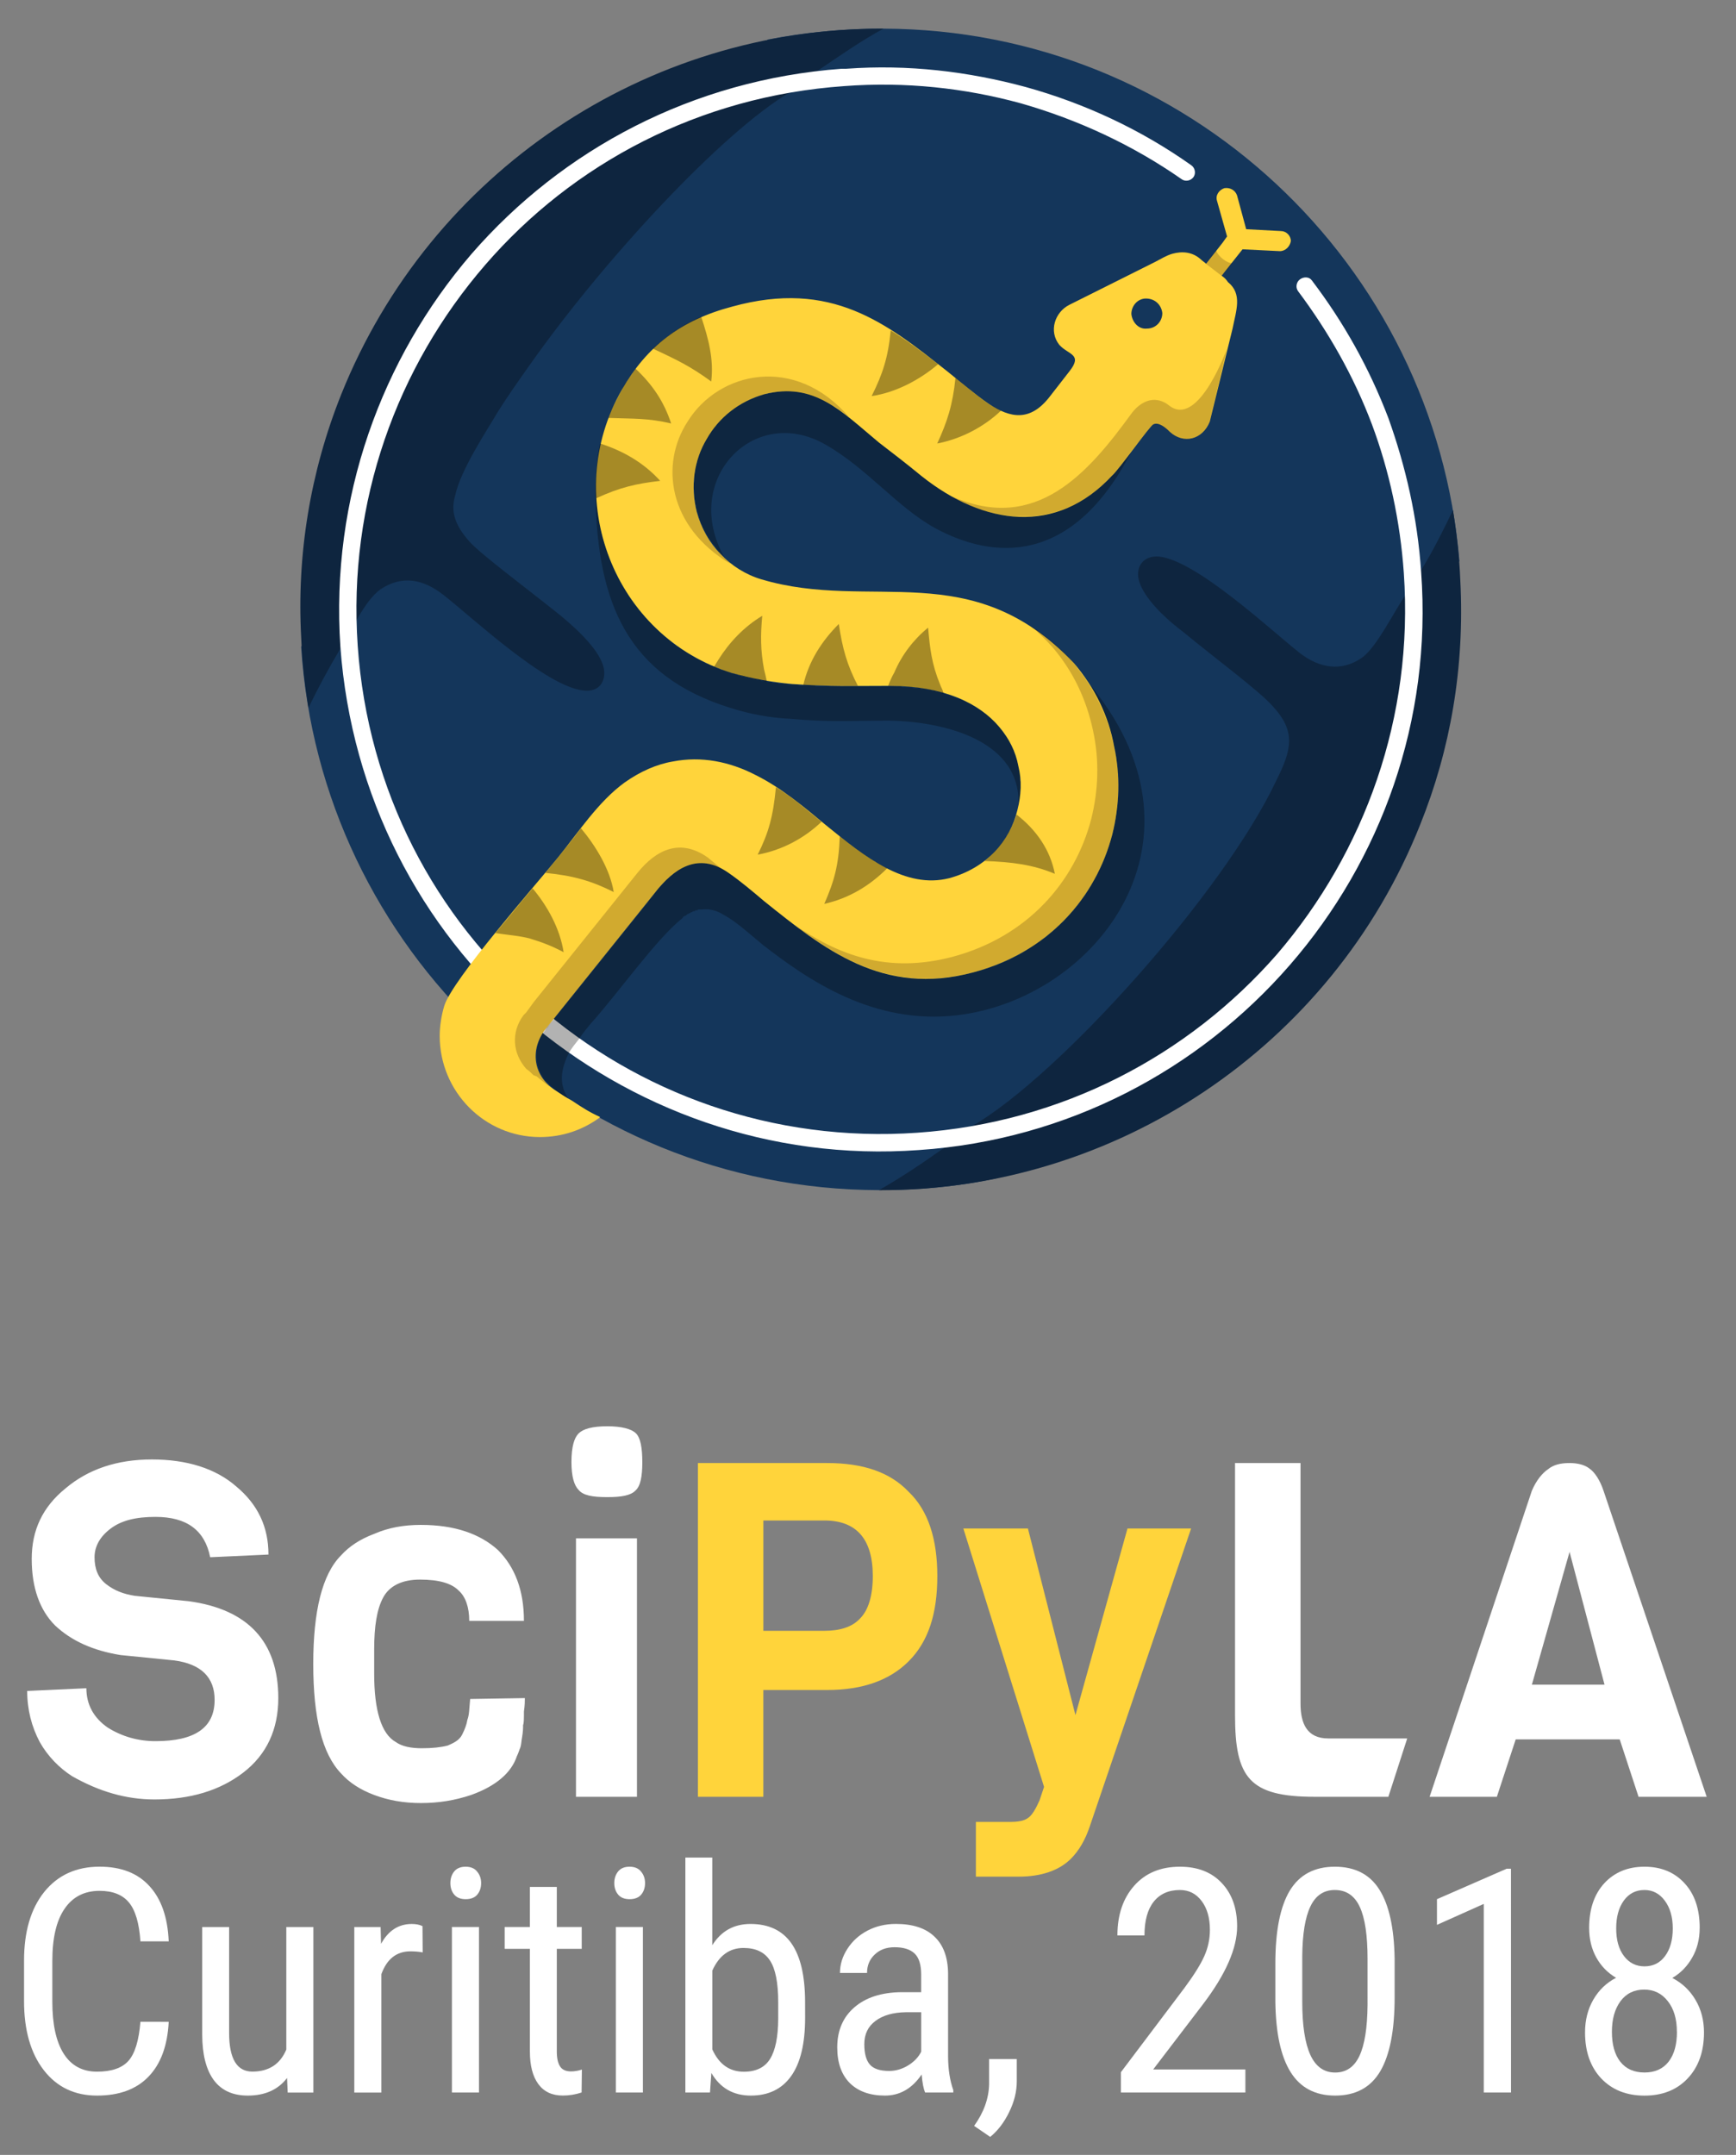 <?xml version="1.0" encoding="UTF-8" standalone="no"?>
<!-- Generator: Adobe Illustrator 16.0.0, SVG Export Plug-In . SVG Version: 6.00 Build 0)  -->

<svg
   xmlns:dc="http://purl.org/dc/elements/1.1/"
   xmlns:cc="http://creativecommons.org/ns#"
   xmlns:rdf="http://www.w3.org/1999/02/22-rdf-syntax-ns#"
   xmlns:svg="http://www.w3.org/2000/svg"
   xmlns="http://www.w3.org/2000/svg"
   xmlns:sodipodi="http://sodipodi.sourceforge.net/DTD/sodipodi-0.dtd"
   xmlns:inkscape="http://www.inkscape.org/namespaces/inkscape"
   version="1.1"
   x="0px"
   y="0px"
   width="54px"
   height="67px"
   viewBox="39.6 -36.804 54 67"
   enable-background="new 39.6 -36.804 54 67"
   xml:space="preserve"
   id="svg29"
   sodipodi:docname="scipyla.v.svg"
   inkscape:version="0.92.2 (5c3e80d, 2017-08-06)"><rect x="39.6" y="-36.804" width="54" height="67" fill="#808080" stroke="none"/><defs
     id="defs33" /><sodipodi:namedview
     pagecolor="#ffffff"
     bordercolor="#666666"
     borderopacity="1"
     objecttolerance="10"
     gridtolerance="10"
     guidetolerance="10"
     inkscape:pageopacity="0"
     inkscape:pageshadow="2"
     inkscape:window-width="1920"
     inkscape:window-height="1053"
     id="namedview31"
     showgrid="false"
     inkscape:pagecheckerboard="true"
     inkscape:zoom="9.9628179"
     inkscape:cx="16.927333"
     inkscape:cy="15.924181"
     inkscape:window-x="0"
     inkscape:window-y="27"
     inkscape:window-maximized="1"
     inkscape:current-layer="g26"
     showguides="true"
     inkscape:guide-bbox="true"><sodipodi:guide
       position="0.85,14.291"
       orientation="1,0"
       id="guide25"
       inkscape:locked="false" /><sodipodi:guide
       position="53.097,-7.428"
       orientation="1,0"
       id="guide27"
       inkscape:locked="false" /></sodipodi:namedview><g
     id="Camada_2"
     display="none"><rect
       x="29.8"
       y="-44"
       display="inline"
       fill="#71BE90"
       width="78.75"
       height="82"
       id="rect2" /></g><g
     id="svg3685"
     sodipodi:docname="scipyla.h.svg"
     inkscape:version="0.91 r13725"><sodipodi:namedview
       borderopacity="1"
       pagecolor="#000000"
       guidetolerance="10"
       inkscape:zoom="6.9018878"
       inkscape:cy="25.708421"
       objecttolerance="10"
       bordercolor="#666666"
       gridtolerance="10"
       id="namedview3716"
       inkscape:cx="51.837084"
       showgrid="false"
       inkscape:pageopacity="0"
       inkscape:pageshadow="2"
       inkscape:window-width="1233"
       inkscape:window-height="670"
       inkscape:window-x="18"
       inkscape:window-y="21"
       inkscape:window-maximized="0"
       inkscape:current-layer="Capa_x0020_1"
       showguides="false" /><g
       id="g26"><g
         id="g14"><path
           id="path3694"
           inkscape:connector-curvature="0"
           fill="#14365B"
           d="M67.081-35.913c9.439,0.028,17.149,7.313,17.915,16.555     L70.597-0.169C69.405,0.087,68.187,0.2,66.939,0.2c-9.581-0.028-17.376-7.512-17.971-16.895l14.513-18.879     C64.644-35.8,65.834-35.913,67.081-35.913z" /><path
           id="path3696"
           inkscape:connector-curvature="0"
           fill="#0E253F"
           d="M65.04-34.609c0.709-0.481,1.361-0.935,2.041-1.304     c-7.369-0.028-14.088,4.45-16.865,11.367c-0.964,2.409-1.389,4.988-1.247,7.568c0.028,0.736,0.113,1.474,0.227,2.183     c0.312-0.652,0.652-1.275,0.992-1.843c0.34-0.538,0.737-1.474,1.247-1.843c0.681-0.453,1.332-0.312,1.955,0.171     c0.936,0.736,3.203,2.862,4.365,2.976c0.482,0.057,0.709-0.283,0.624-0.708c-0.113-0.482-0.651-1.049-1.332-1.616     c-1.134-0.907-2.438-1.871-2.835-2.296c-0.481-0.539-0.595-0.964-0.453-1.445c0.17-0.794,0.964-1.984,1.332-2.608     c0.283-0.453,0.624-0.936,0.964-1.417l0,0c2.353-3.345,6.038-7.285,8.106-8.504l0,0L65.04-34.609z" /><path
           id="path3698"
           inkscape:connector-curvature="0"
           fill="#0E253F"
           d="M68.952-1.104c-0.68,0.482-1.36,0.936-2.013,1.305     c7.342,0.028,14.089-4.45,16.838-11.367c0.935-2.324,1.389-4.875,1.247-7.597c-0.028-0.709-0.113-1.445-0.227-2.183     c-0.313,0.652-0.624,1.275-0.992,1.871l-0.482,0.766c-0.34,0.481-0.906,1.644-1.36,1.955c-0.651,0.454-1.332,0.313-1.927-0.142     c-0.965-0.766-3.232-2.891-4.395-3.005c-0.481-0.028-0.709,0.313-0.623,0.709c0.113,0.482,0.652,1.077,1.36,1.616     c1.105,0.906,2.409,1.87,2.806,2.324c0.737,0.793,0.596,1.36,0.113,2.324c-1.615,3.43-6.717,9.155-9.467,10.743l0,0L68.952-1.104     z" /><path
           id="path3700"
           inkscape:connector-curvature="0"
           fill="#FFFFFF"
           d="M79.979-27.749c-0.086-0.113-0.058-0.284,0.057-0.369     c0.113-0.085,0.283-0.085,0.367,0.028c0.992,1.305,1.787,2.722,2.382,4.28c0.538,1.503,0.907,3.09,1.021,4.791     c0.34,4.62-1.248,8.957-4.082,12.217s-6.916,5.442-11.537,5.755c-4.648,0.34-8.985-1.276-12.245-4.082     c-3.26-2.835-5.414-6.917-5.754-11.565c-0.312-4.62,1.275-8.957,4.081-12.217c2.835-3.26,6.889-5.414,11.509-5.755h0.142     c1.928-0.142,3.799,0.085,5.584,0.567c1.843,0.51,3.6,1.332,5.159,2.438c0.114,0.085,0.142,0.255,0.058,0.368     c-0.086,0.114-0.256,0.143-0.369,0.058c-1.502-1.049-3.203-1.843-4.988-2.354c-1.758-0.481-3.601-0.68-5.5-0.538     c-4.507,0.312-8.447,2.409-11.168,5.556c-2.749,3.175-4.28,7.37-3.969,11.849c0.313,4.507,2.41,8.447,5.584,11.168     c3.146,2.75,7.342,4.28,11.82,3.969c4.508-0.312,8.447-2.409,11.197-5.556c2.721-3.175,4.252-7.37,3.939-11.849     c-0.113-1.616-0.453-3.175-0.992-4.62C81.708-25.113,80.914-26.502,79.979-27.749z" /><path
           id="path3702"
           inkscape:connector-curvature="0"
           fill-opacity="0.302"
           d="M58.124-21.399L58.124-21.399     c0.057,3.345,0.992,5.612,4.195,6.604c0.623,0.198,1.247,0.312,1.871,0.34c1.219,0.113,1.898,0.057,3.061,0.057     c1.786,0.028,4.168,0.652,4.025,2.693c0.028-0.113,0.057-0.228,0.057-0.369l0,0v-0.028c0,0,0-0.028,0-0.057l0,0v-0.028l0,0l0,0     c0.029-0.028,0.029-0.057,0.029-0.085l0,0v-0.028l0,0v-0.028l0,0l0,0v-0.057l0,0l0,0l0,0v-0.028l0,0l0,0v-0.028l0,0v-0.028l0,0     l0,0v-0.028l0,0v-0.028l0,0h-0.029l0,0v-0.028l0,0v-0.028l0,0v-0.028l0,0l0,0l0,0v-0.028l0,0v-0.028l0,0l0,0v-0.028l0,0l0,0     v-0.028l0,0v-0.028l0,0l0,0v-0.028l0,0l-0.028-0.028l0,0v-0.028v-0.028l0,0l0,0v-0.028l0,0l0,0v-0.028l0,0v-0.029l0,0l0,0l0,0     l-0.028-0.028v-0.028v-0.028l0,0l0,0v-0.028v-0.028h-0.028v-0.028l0,0v-0.028v-0.028l0,0l0,0l-0.028-0.028v-0.028l0,0v-0.028     l-0.028-0.028v-0.028l0,0l0,0l0,0v-0.028l0,0l-0.028-0.028l0,0l0,0l0,0v-0.028v-0.028h-0.028l0,0v-0.028v-0.028v-0.028h-0.028     v-0.028v-0.028h-0.028l0,0v-0.028v-0.028l0,0H71.05v-0.028l0,0c0,0,0-0.028-0.028-0.028l0,0v-0.028v-0.028h-0.028v-0.028     l-0.028-0.028l0,0v-0.028l0,0l-0.028-0.028l0,0l0,0v-0.028l-0.028-0.028l0,0l0,0l-0.028-0.028l0,0l0,0l0,0l-0.028-0.028v-0.028     l0,0l0,0l0,0l-0.028-0.029l0,0v-0.028l0,0h-0.028l0,0v-0.028l0,0h-0.028l0,0v-0.028l0,0l-0.029-0.028l0,0l0,0l0,0l-0.027-0.028     l0,0V-14.2l0,0h-0.029l0,0c0-0.028,0-0.028-0.027-0.028l0,0c0-0.028,0-0.028-0.029-0.057l0,0c0,0-0.027,0-0.027-0.028l0,0     l-0.029-0.028l0,0L70.54-14.37l0,0c-0.029-0.028-0.029-0.028-0.029-0.028l0,0c-0.027-0.028-0.027-0.028-0.057-0.028l0,0     c0-0.028,0-0.028-0.027-0.057l0,0c0,0-0.029,0-0.029-0.028l0,0c-0.027,0-0.027,0-0.027-0.028l0,0     c-0.029,0-0.029-0.028-0.057-0.028l0,0l-0.029-0.028l0,0l-0.027-0.028l0,0c-0.029,0-0.029-0.028-0.058-0.028l0,0l-0.028-0.028     l0,0c-0.028,0-0.028-0.028-0.057-0.028l0,0l-0.028-0.028l0,0c-0.028,0-0.028-0.028-0.057-0.028l0,0l-0.028-0.028l0,0     c-0.028,0-0.028-0.028-0.057-0.028l0,0l-0.028-0.028l0,0c-0.028,0-0.028-0.028-0.057-0.028l0,0l-0.028-0.028l0,0     c-0.028,0-0.028,0-0.057-0.028l0,0c-0.028,0-0.028,0-0.057-0.028l0,0h-0.029l0,0c-0.027-0.028-0.027-0.028-0.057-0.028l0,0     c-0.027-0.028-0.027-0.028-0.057-0.028l0,0c0,0-0.027-0.028-0.057-0.028l0,0c0,0-0.027,0-0.027-0.028l0,0     c-0.029,0-0.057,0-0.057,0l0,0c-0.029-0.029-0.029-0.029-0.057-0.029l0,0c-0.029,0-0.029-0.028-0.057-0.028l0,0     c-0.029,0-0.029,0-0.057-0.028l0,0c0,0-0.029,0-0.057,0l0,0c0-0.028-0.029-0.028-0.058-0.028l0,0l-0.057-0.028l0,0     c0,0-0.028,0-0.057,0l0,0c0-0.028-0.028-0.028-0.057-0.028l0,0c0,0-0.028,0-0.057-0.028l0,0c-0.028,0-0.028,0-0.057,0l0,0     c-0.028,0-0.028,0-0.057-0.028l0,0c-0.028,0-0.028,0-0.057,0l0,0c-0.028,0-0.057,0-0.057-0.028l0,0c-0.028,0-0.057,0-0.085,0l0,0     c0,0-0.029,0-0.057-0.028l0,0h-0.057l0,0c-0.029,0-0.057,0-0.057,0l0,0c-0.029-0.028-0.057-0.028-0.086-0.028l0,0     c0,0-0.027,0-0.057,0l0,0c-0.027,0-0.057,0-0.057-0.028l0,0c-0.027,0-0.057,0-0.084,0l0,0c0,0-0.029,0-0.057,0l0,0     c-0.029,0-0.058,0-0.086,0l0,0l-0.057-0.028l0,0c-0.028,0-0.057,0-0.085,0l0,0c0,0-0.028,0-0.057,0l0,0c-0.028,0-0.057,0-0.085,0     l0,0c0,0-0.028,0-0.057,0l0,0c-0.028-0.028-0.057-0.028-0.085-0.028l0,0c-0.028,0-0.058,0-0.058,0l0,0c-0.027,0-0.057,0-0.084,0     l0,0c-0.029,0-0.057,0-0.086,0l0,0c-0.027,0-0.057,0-0.084,0l0,0h-0.029l0,0h-0.057l0,0h-0.057l0,0h-0.057l0,0h-0.057h-0.057l0,0     h-0.028h-0.057l0,0h-0.057H66.77l0,0h-0.028h-0.057h-0.057H66.6h-0.057l0,0h-0.028l0,0h-0.057h-0.057l0,0h-0.029l0,0h-0.057l0,0     h-0.027h-0.057h-0.029l0,0h-0.057l0,0h-0.057l0,0h-0.027l0,0h-0.057h-0.029h-0.057h-0.028l0,0h-0.057l0,0h-0.028h-0.057l0,0     h-0.028l0,0h-0.057l0,0h-0.028h-0.057l0,0h-0.057h-0.028l0,0h-0.057l0,0h-0.028l0,0h-0.057l0,0h-0.057l0,0h-0.029l0,0H65.21l0,0     h-0.027l0,0h-0.057h-0.057l0,0H65.04l0,0h-0.057l0,0l-0.057-0.028l0,0H64.87h-0.028l0,0h-0.057l0,0h-0.057l0,0h-0.057l0,0h-0.057     l0,0h-0.028H64.53l0,0h-0.057l0,0l-0.057-0.028l0,0H64.36l0,0h-0.057l0,0h-0.057l0,0h-0.029l0,0H64.19l0,0h-0.029l0,0h-0.027l0,0     h-0.029l0,0l-0.027-0.028h-0.029l0,0h-0.027l0,0h-0.057l0,0h-0.029h-0.027l0,0h-0.029l0,0h-0.027h-0.029l-0.027-0.028h-0.058l0,0     h-0.028l0,0H63.68h-0.028l0,0h-0.028c-0.028-0.028-0.057-0.028-0.085-0.028H63.51l0,0h-0.028h-0.028l0,0l-0.028-0.028h-0.028     h-0.028l0,0H63.34h-0.057l0,0l-0.028-0.028l0,0h-0.029l0,0h-0.027h-0.029l0,0h-0.027l0,0l-0.029-0.028h-0.027h-0.029l0,0h-0.027     l0,0l-0.057-0.028h-0.029h-0.027l0,0h-0.029l0,0l-0.027-0.028h-0.029h-0.027l0,0h-0.029l0,0l-0.027-0.028h-0.029h-0.028h-0.028     l-0.028-0.028h-0.028l0,0h-0.028h-0.028l-0.028-0.028h-0.028h-0.028l0,0l-0.028-0.028h-0.028h-0.028     c-0.057-0.028-0.085-0.028-0.142-0.057l-0.057-0.028c-0.028,0-0.085-0.028-0.114-0.028h-0.027     c-0.057-0.028-0.113-0.057-0.143-0.057l-0.057-0.028c-0.027-0.028-0.057-0.028-0.113-0.057h-0.027     c-0.029-0.028-0.086-0.058-0.143-0.058l-0.028-0.028c-0.028-0.028-0.085-0.028-0.113-0.057l-0.028-0.028     c-0.057,0-0.085-0.028-0.142-0.057l-0.028-0.028c-0.028,0-0.057-0.028-0.113-0.057l-0.029-0.028     c-0.027,0-0.084-0.028-0.113-0.057l-0.027-0.028c-0.029-0.028-0.086-0.028-0.113-0.057l-0.029-0.028     c-0.057-0.028-0.084-0.057-0.113-0.085h-0.027c-0.029-0.028-0.057-0.057-0.114-0.085l-0.028-0.028     c-0.028-0.028-0.057-0.057-0.085-0.085l-0.028-0.028c-0.057-0.028-0.085-0.057-0.113-0.085l-0.028-0.028     c-0.028-0.028-0.057-0.057-0.085-0.057l-0.028-0.028c-0.057-0.057-0.085-0.085-0.113-0.114l-0.028-0.028     c-0.029-0.028-0.057-0.057-0.086-0.085l-0.027-0.028c-0.029-0.028-0.057-0.057-0.086-0.085l-0.027-0.028     c-0.029-0.028-0.057-0.057-0.086-0.085l-0.027-0.028c-0.029-0.057-0.057-0.085-0.086-0.113l-0.027-0.028     c-0.029-0.028-0.057-0.057-0.086-0.085l-0.028-0.057c-0.028-0.028-0.028-0.057-0.057-0.085c0,0-0.028,0-0.028-0.028     c-0.028-0.028-0.057-0.057-0.085-0.113l-0.028-0.028c-0.028-0.028-0.028-0.057-0.057-0.085l-0.028-0.028     c-0.028-0.058-0.028-0.086-0.057-0.114l-0.028-0.057c-0.028-0.028-0.028-0.057-0.057-0.085l-0.028-0.057     c-0.028-0.028-0.058-0.057-0.058-0.113c-0.027,0-0.027-0.028-0.027-0.028c-0.029-0.028-0.029-0.057-0.057-0.085l-0.029-0.057     c0-0.028-0.027-0.057-0.027-0.085c-0.029-0.028-0.029-0.057-0.057-0.085c0-0.028-0.029-0.057-0.029-0.085l-0.027-0.057     c0-0.028-0.029-0.057-0.029-0.085c-0.027-0.028-0.027-0.028-0.027-0.057c-0.029-0.028-0.029-0.057-0.057-0.114     c0,0,0-0.028,0-0.057c-0.029-0.028-0.029-0.057-0.029-0.057c-0.027-0.028-0.027-0.057-0.027-0.057     c-0.029-0.057-0.029-0.085-0.057-0.142c0,0,0-0.028,0-0.057c-0.029-0.028-0.029-0.057-0.029-0.057     c0-0.028-0.028-0.057-0.028-0.085s-0.028-0.057-0.028-0.113c0-0.028,0-0.028-0.028-0.057c0-0.028,0-0.057,0-0.085     c-0.028-0.028-0.028-0.028-0.028-0.057s-0.028-0.085-0.028-0.113s0-0.057,0-0.085c-0.028-0.029-0.028-0.029-0.028-0.058     s0-0.057,0-0.085c-0.028-0.028-0.028-0.057-0.028-0.085s0-0.057,0-0.085c-0.028-0.028-0.028-0.057-0.028-0.085s0-0.057,0-0.085     c0,0,0-0.028,0-0.057c-0.028-0.028-0.028-0.057-0.028-0.085c0-0.057,0-0.085,0-0.113s0-0.028,0-0.057s0-0.057,0-0.085     C58.124-21.371,58.124-21.399,58.124-21.399L58.124-21.399z M57.302-2.606c-0.34-0.481-0.255-0.964,0-1.474     c0.086-0.142,0.199-0.284,0.313-0.426c0.113-0.17,0.227-0.312,0.368-0.481c0.821-0.907,2.041-2.637,2.835-3.26l0.027-0.028l0,0     l0,0v-0.028h0.029l0,0l0.027-0.028l0,0h0.029l0,0l0,0l0.027-0.028l0,0l0,0l0.029-0.028l0,0h0.027l0,0l0.029-0.028l0,0l0,0l0,0     h0.027l0.029-0.028l0,0h0.028l0,0l0.028-0.028l0,0l0,0l0,0h0.028l0,0h0.028l0,0c0-0.028,0.028-0.028,0.028-0.028l0,0h0.028l0,0     h0.028l0,0c0-0.028,0.028-0.028,0.057-0.028l0,0c0.028,0,0.028,0,0.057,0l0,0h0.028l0,0c0.227-0.028,0.453,0.028,0.68,0.17l0,0     c0.369,0.198,0.738,0.538,1.22,0.936c1.389,1.077,3.43,2.494,6.038,2.183c4.336-0.511,8.22-5.499,4.024-10.403v0.028h0.028l0,0     l0,0l0,0l0,0l0,0l0,0l0,0l0,0v0.028l0,0l0,0l0,0l0,0c0.028,0.028,0.028,0.028,0.057,0.057l0,0     c0.17,0.283,0.313,0.567,0.453,0.879v0.028c0.143,0.312,0.228,0.624,0.313,0.964l0,0c0,0,0,0.028,0,0.057     c0.028,0.028,0.028,0.057,0.028,0.085l0,0c0,0.028,0,0.057,0.028,0.085l0,0c0,0.028,0,0.057,0,0.085l0,0v0.028l0,0     c0.028,0.028,0.028,0.057,0.028,0.085l0,0c0,0.057,0,0.085,0,0.142l0,0c0.028,0.028,0.028,0.085,0.028,0.113l0,0     c0,0.028,0,0.058,0,0.086l0,0v0.057v0.057l0,0l0.028,0.028l0,0c0,0.028,0,0.057,0,0.085l0,0v0.057c0,0.028,0,0.057,0,0.085l0,0     c0,0.028,0,0.057,0,0.085l0,0c0,0.028,0,0.085,0,0.113v0.057l0,0v0.028l0,0v0.057v0.028v0.057l0,0v0.028l0,0v0.057l-0.028,0.028     v0.057v0.028v0.058v0.057v0.028v0.057l-0.028,0.028v0.057v0.028v0.057v0.028L74.31-11.45v0.028v0.057l0,0v0.028l0,0l-0.028,0.057     v0.028v0.057l0,0v0.028l0,0l-0.028,0.057l0,0v0.028l0,0v0.057l0,0l-0.028,0.028l0,0v0.057l0,0v0.028l0,0l-0.028,0.057l0,0     c0,0.028,0,0.057-0.028,0.086l0,0c0,0.028,0,0.057-0.028,0.085l0,0c0,0.028,0,0.057-0.028,0.085l0,0     c0,0.057-0.028,0.113-0.057,0.198c0,0.028,0,0.057-0.028,0.085c0,0.028,0,0.057-0.029,0.085c0,0.028-0.027,0.057-0.027,0.085     c-0.029,0.028-0.029,0.057-0.029,0.085c-0.027,0.057-0.057,0.113-0.084,0.17c0,0.028-0.029,0.057-0.029,0.085l0,0     C73.8-9.778,73.8-9.75,73.771-9.721c0,0.029-0.027,0.058-0.027,0.086l0,0c-0.029,0.057-0.057,0.113-0.113,0.17     c-0.029,0.057-0.057,0.113-0.086,0.17l0,0c0,0.028-0.027,0.057-0.057,0.085l0,0c0,0.028-0.028,0.057-0.028,0.085     c-0.028,0.028-0.057,0.057-0.057,0.085c-0.028,0.057-0.085,0.113-0.113,0.142s-0.028,0.057-0.057,0.085l0,0     c-0.028,0.028-0.028,0.057-0.057,0.085s-0.028,0.057-0.057,0.085c-0.028,0-0.057,0.029-0.057,0.058l0,0     c-0.028,0.028-0.057,0.057-0.057,0.085c-0.028,0.028-0.058,0.057-0.085,0.057l0,0c0,0.028-0.029,0.057-0.057,0.085l0,0     c-0.029,0.028-0.057,0.057-0.057,0.085c-0.029,0-0.057,0.028-0.086,0.057l0,0c0,0.028-0.027,0.057-0.057,0.085l0,0     c-0.027,0-0.057,0.028-0.084,0.057c0,0.028-0.029,0.057-0.057,0.057c-0.029,0.028-0.057,0.057-0.086,0.085     c0,0.028-0.027,0.028-0.057,0.057c-0.028,0.028-0.057,0.057-0.085,0.057c-0.028,0.028-0.057,0.057-0.085,0.085l0,0     c0,0-0.028,0.028-0.057,0.057s-0.057,0.028-0.085,0.057l0,0c-0.028,0.028-0.057,0.028-0.085,0.057     C71.957-7.538,71.929-7.51,71.9-7.51c-0.028,0.028-0.058,0.057-0.085,0.057c-0.029,0.028-0.057,0.057-0.086,0.057l0,0     c-0.027,0.028-0.057,0.057-0.084,0.057c-0.029,0.028-0.057,0.028-0.086,0.057l0,0c-0.027,0.028-0.057,0.028-0.084,0.057l0,0     c-0.029,0.028-0.057,0.028-0.086,0.057c-0.027,0-0.057,0.028-0.085,0.057c-0.028,0-0.057,0.028-0.085,0.028l0,0     c-0.057,0.028-0.085,0.028-0.113,0.057l0,0C71.078-7,71.05-7,71.021-6.971l0,0c-0.028,0-0.057,0.028-0.085,0.028     c-0.057,0.028-0.085,0.028-0.113,0.057l0,0c-0.028,0-0.057,0.028-0.086,0.028l0,0c-0.057,0.028-0.084,0.028-0.113,0.057l0,0     c-0.027,0-0.057,0.028-0.084,0.028l0,0c-0.057,0-0.086,0.028-0.113,0.028l0,0c-0.029,0.028-0.057,0.028-0.113,0.057     c-0.029,0-0.057,0-0.086,0.028l0,0c-0.057,0-0.085,0.028-0.113,0.028l0,0c-0.028,0-0.085,0.028-0.113,0.028l0,0     c-0.028,0-0.057,0.028-0.113,0.028l0,0c-0.028,0.028-0.085,0.028-0.113,0.028l0,0c-0.057,0.028-0.086,0.028-0.143,0.028l0,0     C69.575-6.49,69.548-6.49,69.491-6.49l0,0c-0.029,0.029-0.086,0.029-0.113,0.029l0,0c-0.057,0.028-0.086,0.028-0.143,0.028l0,0     c-0.027,0-0.085,0-0.113,0.028l0,0c-0.057,0-0.085,0-0.113,0l0,0c-0.057,0-0.085,0-0.142,0.028l0,0c-0.028,0-0.085,0-0.113,0     s-0.085,0-0.113,0c-0.058,0-0.085,0-0.142,0c-0.029,0-0.057,0-0.113,0c-0.029,0-0.057,0-0.113,0c-0.029,0-0.086,0-0.113,0     c-0.029,0-0.086,0-0.114,0s-0.085,0-0.113,0c-0.028-0.028-0.085-0.028-0.113-0.028s-0.085,0-0.113,0l0,0     c-0.028-0.028-0.057-0.028-0.113-0.028l0,0c-0.028,0-0.058,0-0.114-0.028c-0.027,0-0.057,0-0.084,0     C67.337-6.49,67.308-6.49,67.28-6.49c-0.029,0-0.086-0.028-0.113-0.028c-0.029,0-0.057-0.028-0.113-0.028l0,0     c-0.029,0-0.058-0.028-0.086-0.028s-0.085-0.028-0.113-0.028c-0.028-0.028-0.057-0.028-0.113-0.028     c-0.028-0.028-0.057-0.028-0.085-0.057c-0.028,0-0.057-0.028-0.113-0.028c-0.028,0-0.057-0.028-0.085-0.028     c-0.029-0.028-0.086-0.028-0.113-0.057c-0.029,0-0.057-0.028-0.086-0.028c-0.027-0.028-0.057-0.028-0.113-0.057l0,0     c-0.027,0-0.057-0.028-0.084-0.057c-0.029,0-0.057-0.028-0.086-0.028C65.919-7,65.891-7,65.862-7.028l0,0     c-0.028-0.028-0.057-0.028-0.085-0.057l0,0c-0.028,0-0.057-0.028-0.085-0.057l0,0c-0.057,0-0.085-0.028-0.113-0.028     c-0.028-0.028-0.057-0.057-0.085-0.057c-0.028-0.028-0.057-0.057-0.085-0.057C65.38-7.311,65.353-7.34,65.296-7.34     c-0.057-0.057-0.113-0.085-0.17-0.113C65.097-7.481,65.069-7.51,65.04-7.51c-0.027-0.028-0.057-0.058-0.084-0.086l0,0     c-0.029,0-0.057-0.028-0.114-0.057c-0.028-0.028-0.057-0.028-0.085-0.057l0,0c-0.028-0.028-0.057-0.057-0.085-0.057l0,0     c-0.028-0.028-0.057-0.057-0.085-0.085l0,0c-0.028,0-0.057-0.028-0.085-0.057l0,0c-0.057-0.028-0.113-0.085-0.17-0.113     l-0.085-0.085l0,0c-0.086-0.057-0.17-0.142-0.256-0.198l0,0c-0.057-0.057-0.113-0.085-0.17-0.142h-0.027     c-0.058-0.028-0.114-0.085-0.171-0.142l0,0c-0.085-0.058-0.17-0.143-0.255-0.199l-0.057-0.057l0,0l-0.086-0.085l0,0     c-0.85-0.736-1.729-1.672-2.806-0.595l-0.028,0.028l0,0c-0.028,0.028-0.028,0.028-0.057,0.028l0,0l-0.028,0.028l0,0l-0.028,0.028     l0,0L60.25-9.381l0,0l-0.028,0.057l0,0l-0.028,0.028l0,0l-0.028,0.028l0,0l-0.028,0.028l0,0l-0.028,0.028l0,0L60.08-9.182l0,0     l-0.368,0.481l0,0L56.82-5.1l-0.028,0.028l-0.17,0.198c-0.057,0.085-0.086,0.142-0.143,0.198     c-0.027,0.028-0.027,0.057-0.057,0.113l0,0l0,0c-0.227,0.454-0.17,0.964,0.143,1.361l0.368,0.34L57.302-2.606z M62.149-19.444     c-1.389-2.409,0.879-4.818,3.117-3.543c1.305,0.737,2.24,1.956,3.431,2.608c1.786,0.963,4.251,1.19,6.095-2.382l0,0l0,0     l-0.029,0.028l0,0l0,0v0.028h-0.027v0.028l0,0h-0.029v0.028l0,0l-0.027,0.029l0,0l0,0l-0.029,0.028l0,0v0.028h-0.027l0,0v0.028     l-0.057,0.057v0.028l0,0h-0.029l-0.028,0.028v0.028l0,0l0,0l-0.028,0.028l0,0l0,0v0.028h-0.028l0,0v0.028l0,0h-0.028v0.028l0,0     l0,0h-0.028v0.028l0,0l0,0l-0.028,0.028l0,0l0,0l0,0l0,0l-0.028,0.028l0,0l0,0v0.028l0,0H74.31l0,0v0.028l0,0l0,0l0,0h-0.028l0,0     v0.028l0,0l0,0l0,0l-0.028,0.028l0,0l0,0l0,0l0,0l0,0l-0.028,0.028l0,0l0,0l0,0l0,0l0,0l0,0l0,0l-0.028,0.028     c-1.899,1.729-3.855,1.417-5.727,0.17c-0.027-0.028-0.057-0.028-0.084-0.057c-0.199-0.142-0.341-0.283-0.454-0.396     c-0.255-0.198-0.454-0.341-0.765-0.567c-0.086-0.085-0.143-0.142-0.228-0.198l0,0c-1.105-0.879-1.927-1.758-3.288-1.53l0,0     c-0.028,0-0.028,0.028-0.057,0.028h-0.028c0,0-0.028,0-0.057,0l-0.028,0.028h-0.028c-0.028,0-0.057,0-0.085,0l-0.028,0.028     h-0.028l-0.057,0.028h-0.029h-0.027l-0.029,0.028h-0.057l-0.027,0.028h-0.029l-0.027,0.028h-0.057l-0.029,0.028h-0.027     l-0.029,0.028h-0.027l-0.057,0.028l-0.029,0.028h-0.027l-0.029,0.028h-0.028l-0.028,0.028l-0.028,0.028h-0.057l-0.028,0.028     l-0.028,0.028h-0.028l-0.028,0.028l0,0l-0.028,0.028l-0.028,0.028h-0.028l0,0l-0.028,0.028l0,0l-0.028,0.028l-0.028,0.028h-0.028     l0,0l-0.028,0.028l0,0l-0.028,0.028l-0.028,0.028l-0.028,0.028l-0.029,0.028l0,0h-0.027l0,0l-0.029,0.028l-0.027,0.028     l-0.029,0.028l0,0v0.028l-0.027,0.029l0,0c-0.057,0.028-0.086,0.085-0.113,0.142l-0.029,0.028l-0.027,0.028l0,0l-0.029,0.028     l-0.027,0.028c0,0-0.029,0.028-0.029,0.057c-0.027,0.028-0.027,0.057-0.057,0.085l0,0c-0.027,0-0.027,0.028-0.057,0.057l0,0     c0,0.028-0.028,0.057-0.028,0.085c-0.028,0.028-0.057,0.057-0.057,0.085l0,0c-0.057,0.113-0.113,0.255-0.17,0.368     c0,0.028-0.028,0.057-0.028,0.057l0,0v0.058l0,0l-0.028,0.028c0,0.028,0,0.028,0,0.057l-0.028,0.028v0.057l0,0v0.028     l-0.028,0.028l0,0v0.028v0.028l-0.028,0.057l0,0v0.028l0,0v0.028l0,0v0.057l0,0v0.028l-0.028,0.028l0,0v0.028l0,0v0.057v0.028     v0.028v0.028v0.057v0.028v0.028l0,0l-0.028,0.057v0.028v0.028l0,0v0.028l0,0v0.057v0.028l0,0l0.028,0.029v0.057l0,0v0.028v0.028     v0.057v0.028v0.028v0.057l0.028,0.028l0,0v0.028v0.057v0.028l0.028,0.028v0.057v0.028v0.028l0.028,0.057v0.028v0.028l0.028,0.028     l0,0v0.028v0.028l0.028,0.028v0.028l0,0v0.028l0,0l0,0l0.028,0.028v0.028l0,0v0.028l0,0v0.028l0,0h0.028l0,0v0.028l0,0v0.028     l0.028,0.028l0,0v0.029l0,0l0,0l0,0l0.028,0.028l0,0v0.028l0,0v0.028l0.028,0.028l0,0l0.028,0.028v0.028v0.028l0,0h0.028v0.028     l0,0l0.028,0.028l0,0v0.028l0,0l0.028,0.028l0,0v0.028h0.028v0.028l0,0v0.028l0,0l0.029,0.028l0,0l0,0l0.027,0.028l0,0v0.028l0,0     h0.029v0.028l0,0l0.027,0.028l0,0l0,0l0.029,0.028l0,0v0.028l0,0h0.027v0.028l0.029,0.028l0,0l0,0l0.027,0.028v0.028l0,0h0.029     v0.028l0,0l0.027,0.028l0,0l0.029,0.028l0,0l0.027,0.028v0.028h0.029l0.027,0.028l0,0v0.028l0,0l0,0l0,0l0,0l0,0h0.029l0,0l0,0     v0.028l0,0l0,0l0,0l0,0l0,0h0.027l0,0l0,0l0,0v0.028l0,0l0,0l0,0l0,0l0,0h0.029l0,0l0,0l0,0l0,0l0,0l0,0l0,0l0,0v0.028l0,0l0,0     l0,0l0,0l0,0h0.027l0,0l0,0l0,0l0,0l0,0l0,0l0,0l0,0v0.028l0,0l0,0l0,0l0,0l0,0H62.149L62.149-19.444L62.149-19.444     L62.149-19.444z" /><path
           id="path3704"
           inkscape:connector-curvature="0"
           fill="#FFD43B"
           d="M56.849-2.918C56.14-3.4,56.083-4.25,56.622-4.874     l3.458-4.309c0.624-0.737,1.332-1.077,2.183-0.481c0.368,0.255,0.736,0.566,1.105,0.878c1.842,1.475,3.686,2.977,6.52,2.211     c2.324-0.623,3.799-2.324,4.309-4.28c0.227-0.906,0.255-1.842,0.057-2.749c-0.17-0.936-0.596-1.814-1.247-2.58     c-3.203-3.373-6.293-1.587-9.723-2.607c-0.481-0.142-0.936-0.425-1.276-0.794c-0.34-0.34-0.595-0.793-0.736-1.304     c-0.199-0.794-0.085-1.615,0.312-2.268c0.368-0.652,0.992-1.162,1.786-1.389c1.559-0.397,2.409,0.538,3.571,1.502     c0.368,0.283,0.851,0.652,1.333,1.049c1.927,1.531,4.195,1.843,5.924-0.028c0.198-0.17,1.162-1.53,1.275-1.587     c0.17-0.085,0.396,0.113,0.51,0.227c0.426,0.396,1.021,0.255,1.248-0.312l0.709-2.892c0.113-0.567,0.311-1.077-0.143-1.446     c-0.057-0.085-0.113-0.142-0.198-0.198l0.651-0.821l1.162,0.057c0.171,0,0.313-0.143,0.341-0.313c0-0.17-0.142-0.312-0.312-0.312     l-1.077-0.057l-0.284-1.049c-0.057-0.17-0.227-0.255-0.396-0.227c-0.17,0.057-0.283,0.227-0.227,0.396l0.312,1.105l-0.142,0.198     l0,0l-0.51,0.652c-0.057-0.057-0.113-0.085-0.17-0.142c-0.256-0.227-0.567-0.255-0.879-0.17c-0.199,0.057-0.369,0.17-0.539,0.255     l-2.664,1.332c-0.453,0.227-0.652,0.822-0.313,1.247c0.283,0.313,0.737,0.284,0.313,0.822l-0.596,0.766     c-0.623,0.822-1.247,0.68-1.898,0.255c-0.454-0.312-0.879-0.681-1.305-1.021c-1.898-1.502-3.6-2.863-6.689-2.013     c-1.615,0.426-2.664,1.247-3.43,2.58c-1.928,3.345-0.256,7.682,3.43,8.815c0.623,0.17,1.219,0.283,1.871,0.34     c1.219,0.085,1.898,0.057,3.033,0.057c1.672,0,2.777,0.539,3.4,1.275c0.313,0.369,0.511,0.766,0.596,1.219     c0.113,0.454,0.086,0.907-0.028,1.361c-0.227,0.964-0.964,1.813-2.126,2.126c-1.36,0.34-2.607-0.652-3.826-1.645     c-0.681-0.566-1.389-1.162-2.184-1.559c-0.821-0.426-1.7-0.596-2.579-0.426c-0.51,0.085-1.021,0.313-1.502,0.652     c-0.822,0.595-1.446,1.559-2.069,2.324c-0.709,0.879-3.288,3.799-3.543,4.62c-0.086,0.284-0.143,0.624-0.143,0.936     c0,1.729,1.39,3.146,3.119,3.146c0.708,0,1.332-0.227,1.842-0.595l0,0l0.028-0.028l0,0c-0.368-0.171-0.538-0.284-0.878-0.511     C57.188-2.691,57.019-2.804,56.849-2.918z M75.273-26.587c-0.255,0.028-0.454-0.198-0.481-0.454c0-0.255,0.197-0.481,0.453-0.481     c0.283,0,0.482,0.198,0.51,0.453C75.755-26.813,75.557-26.587,75.273-26.587z" /><path
           id="path3706"
           inkscape:connector-curvature="0"
           fill="#1A0000"
           fill-opacity="0.2"
           d="M69.235-7.056     c-2.041,0.538-3.571-0.057-4.961-1.021c1.56,1.19,3.232,2.126,5.613,1.502c2.324-0.623,3.799-2.324,4.309-4.28     c0.227-0.906,0.255-1.842,0.057-2.749c-0.142-0.709-0.426-1.389-0.851-2.041c-0.113-0.17-0.255-0.34-0.396-0.539     c-0.397-0.453-0.851-0.85-1.39-1.19c0.284,0.228,0.511,0.454,0.737,0.709c0.652,0.766,1.049,1.645,1.247,2.579     c0.199,0.907,0.17,1.843-0.057,2.75C73.034-9.381,71.56-7.68,69.235-7.056z M74.819-23.979c-1.36,1.871-2.977,3.771-5.611,2.608     c0.68,0.396,1.416,0.623,2.125,0.623c1.021,0.028,2.013-0.34,2.863-1.275l0,0l0,0l0,0c0.085-0.085,0.34-0.396,0.566-0.709     c0.313-0.396,0.652-0.85,0.709-0.878c0.17-0.085,0.369,0.113,0.51,0.227c0.426,0.396,1.021,0.255,1.248-0.312l0.538-2.269     c0.028-0.085-0.878,2.523-1.813,1.758C75.585-24.489,75.16-24.404,74.819-23.979z M61.271-20.889     c-0.199-0.794-0.085-1.615,0.312-2.268c0.368-0.652,0.992-1.162,1.786-1.389c1.105-0.284,1.871,0.113,2.637,0.708     c-1.673-1.955-4.055-1.417-5.018,0.143c-0.851,1.304-0.624,3.26,1.332,4.422c-0.057-0.057-0.113-0.113-0.17-0.171     c-0.057-0.028-0.086-0.085-0.143-0.142C61.667-19.926,61.412-20.379,61.271-20.889z M77.428-29.024l-0.312,0.425l0.481,0.368     l0.341-0.396C77.796-28.599,77.484-28.826,77.428-29.024z M56.479-4.676c0.029-0.057,0.086-0.113,0.143-0.17l0.17-0.227     l3.288-4.11c0.567-0.681,1.247-1.049,2.013-0.567c-0.17-0.142-0.313-0.255-0.482-0.396c-0.85-0.595-1.587-0.255-2.183,0.482     l-3.231,4.024L55.97-5.327c-0.028,0.028-0.057,0.057-0.085,0.085c-0.397,0.538-0.341,1.19,0.085,1.672     c0.085,0.057,0.142,0.113,0.227,0.198c0.028,0,0.057,0.028,0.086,0.028c0.141,0.114,0.311,0.256,0.48,0.369     C56.225-3.428,56.111-4.108,56.479-4.676z" /><path
           id="path3708"
           inkscape:connector-curvature="0"
           fill-opacity="0.349"
           d="M59.909-25.964     c0.795,0.369,1.191,0.567,1.814,1.021c0.086-0.68-0.084-1.332-0.312-2.013C60.817-26.7,60.335-26.36,59.909-25.964z      M68.754-23.015c0.737-0.142,1.445-0.51,1.983-1.021l0,0c-0.113-0.057-0.227-0.113-0.367-0.198     c-0.369-0.255-0.709-0.538-1.049-0.822C69.235-24.206,69.065-23.695,68.754-23.015z M67.28-15.475     c0.651,0,1.189,0.085,1.672,0.227c-0.028-0.113-0.085-0.198-0.113-0.283c-0.256-0.623-0.313-1.105-0.369-1.758     c-0.453,0.369-0.821,0.851-1.049,1.39c-0.084,0.142-0.141,0.283-0.197,0.425C67.251-15.475,67.28-15.475,67.28-15.475z      M64.587-15.504c0.652,0.028,1.162,0.028,1.701,0.028c-0.34-0.651-0.482-1.162-0.596-1.928     C65.153-16.864,64.757-16.241,64.587-15.504z M62.376-15.872c0.369,0.113,0.736,0.198,1.077,0.255     c-0.028-0.142-0.057-0.255-0.085-0.368c-0.113-0.596-0.113-1.077-0.057-1.673c-0.566,0.34-1.021,0.822-1.361,1.36     c-0.057,0.085-0.084,0.143-0.141,0.228C62.007-16.013,62.178-15.928,62.376-15.872z M58.152-21.314     c0.737-0.341,1.247-0.454,1.984-0.539c-0.511-0.566-1.162-0.936-1.871-1.162c-0.113,0.539-0.142,1.077-0.142,1.616     C58.124-21.371,58.152-21.343,58.152-21.314z M58.521-23.809c0.794,0.028,1.219,0,1.956,0.171     c-0.227-0.681-0.567-1.191-1.105-1.701c-0.142,0.198-0.312,0.425-0.425,0.652C58.776-24.376,58.634-24.093,58.521-23.809z      M57.132-7.198c-0.113-0.737-0.51-1.446-0.964-1.984c-0.396,0.453-0.765,0.936-1.162,1.389c0.368,0.057,0.766,0.085,1.077,0.17     C56.452-7.51,56.763-7.396,57.132-7.198z M56.565-9.664l0.396-0.482c0.227-0.283,0.482-0.595,0.709-0.907     c0.453,0.539,0.906,1.275,1.02,1.984C58.011-9.409,57.444-9.579,56.565-9.664z M63.736-12.329     c-0.085,0.907-0.227,1.417-0.567,2.098c0.766-0.142,1.446-0.51,1.984-1.021C64.7-11.62,64.247-12.017,63.736-12.329     L63.736-12.329z M65.721-10.799c-0.028,0.879-0.17,1.39-0.481,2.098c0.766-0.17,1.417-0.566,1.955-1.105     C66.685-10.061,66.202-10.429,65.721-10.799z M71.22-11.478c-0.17,0.538-0.51,1.049-0.992,1.445     c0.851,0.028,1.502,0.113,2.184,0.397C72.269-10.373,71.843-10.997,71.22-11.478z M66.713-24.489     c0.765-0.113,1.503-0.511,2.069-0.992c-0.482-0.368-0.964-0.737-1.475-1.049C67.224-25.679,67.054-25.17,66.713-24.489z" /></g><g
         id="g18"
         transform="matrix(0.984,0,0,0.984,0.643,0.12)"><path
           id="path3710"
           inkscape:connector-curvature="0"
           d="m 48.388,16.131 c 0,0.992 -0.369,1.786 -1.106,2.353 -0.737,0.567 -1.672,0.85 -2.807,0.85 -0.907,0 -1.757,-0.254 -2.607,-0.736 C 41.471,18.343 41.102,17.974 40.847,17.52 40.592,17.039 40.45,16.499 40.45,15.905 l 1.871,-0.085 c 0,0.51 0.227,0.936 0.681,1.247 0.454,0.283 0.964,0.425 1.502,0.425 1.247,0 1.871,-0.425 1.871,-1.304 0,-0.709 -0.425,-1.134 -1.275,-1.247 l -1.701,-0.17 c -0.878,-0.142 -1.559,-0.454 -2.069,-0.936 -0.482,-0.482 -0.737,-1.19 -0.737,-2.098 0,-0.908 0.34,-1.645 1.077,-2.239 0.709,-0.596 1.616,-0.907 2.721,-0.907 1.105,0 2.013,0.283 2.665,0.851 0.681,0.566 1.021,1.275 1.021,2.154 l -1.842,0.085 c -0.17,-0.851 -0.737,-1.275 -1.729,-1.275 -0.624,0 -1.077,0.113 -1.417,0.368 -0.34,0.255 -0.51,0.567 -0.51,0.907 0,0.368 0.113,0.651 0.369,0.851 0.255,0.198 0.539,0.312 0.907,0.368 l 1.701,0.17 c 1.867,0.254 2.832,1.275 2.832,3.061 z m 35.091,3.119 h -2.324 c -2.069,0 -2.523,-0.596 -2.523,-2.581 V 8.704 h 2.07 v 7.597 c 0,0.624 0.197,1.105 0.878,1.105 h 2.495 z m 10.063,0 h -2.154 l -0.596,-1.815 h -3.287 l -0.596,1.815 h -2.126 l 3.231,-9.667 c 0.143,-0.34 0.34,-0.567 0.51,-0.681 0.171,-0.142 0.397,-0.198 0.682,-0.198 0.254,0 0.48,0.057 0.623,0.17 0.17,0.113 0.34,0.369 0.453,0.709 z m -3.23,-3.544 -1.105,-4.195 -1.191,4.195 z m -35.859,0.453 1.729,-0.028 c 0,0.085 0,0.227 -0.029,0.425 0,0.228 0,0.369 -0.027,0.426 0,0.085 0,0.198 -0.029,0.368 -0.027,0.142 -0.027,0.255 -0.057,0.34 -0.027,0.057 -0.057,0.171 -0.113,0.284 -0.17,0.51 -0.651,0.936 -1.445,1.219 -0.51,0.17 -1.021,0.255 -1.588,0.255 -0.538,0 -1.02,-0.085 -1.474,-0.255 -0.453,-0.17 -0.794,-0.398 -1.049,-0.682 -0.595,-0.623 -0.878,-1.756 -0.878,-3.458 0,-1.673 0.283,-2.835 0.878,-3.43 0.255,-0.283 0.596,-0.511 1.049,-0.681 0.454,-0.198 0.936,-0.283 1.474,-0.283 1.078,0 1.871,0.283 2.438,0.794 0.538,0.538 0.821,1.275 0.821,2.239 h -1.729 c 0,-0.426 -0.113,-0.766 -0.34,-0.964 -0.227,-0.227 -0.624,-0.341 -1.219,-0.341 -0.567,0 -0.965,0.199 -1.162,0.567 -0.199,0.368 -0.284,0.907 -0.284,1.645 v 0.765 c 0,1.162 0.228,1.899 0.681,2.154 0.198,0.142 0.482,0.198 0.822,0.198 0.34,0 0.595,-0.028 0.822,-0.085 0.197,-0.085 0.367,-0.17 0.453,-0.34 0.085,-0.17 0.142,-0.312 0.17,-0.481 0.058,-0.141 0.058,-0.367 0.086,-0.651 z M 58.79,7.542 c 0.453,0 0.766,0.085 0.907,0.227 0.141,0.142 0.198,0.454 0.198,0.907 0,0.453 -0.057,0.766 -0.227,0.907 -0.143,0.142 -0.426,0.198 -0.879,0.198 -0.482,0 -0.766,-0.057 -0.907,-0.227 -0.142,-0.142 -0.227,-0.426 -0.227,-0.879 0,-0.481 0.085,-0.766 0.227,-0.907 0.142,-0.141 0.426,-0.226 0.908,-0.226 z m 0.936,11.708 h -1.928 v -8.165 h 1.928 z"
           style="fill:#ffffff" /><path
           id="path3712"
           inkscape:connector-curvature="0"
           d="m 68.314,9.612 c 0.624,0.595 0.907,1.502 0.907,2.664 0,1.19 -0.283,2.069 -0.907,2.693 -0.595,0.595 -1.446,0.907 -2.579,0.907 H 63.721 V 19.25 H 61.653 V 8.704 h 4.082 c 1.133,0 1.985,0.284 2.579,0.908 z m -1.133,2.664 c 0,-1.162 -0.51,-1.757 -1.531,-1.757 h -1.928 v 3.486 h 1.928 c 0.482,0 0.879,-0.113 1.135,-0.396 0.253,-0.256 0.396,-0.709 0.396,-1.333 z m 10.062,-1.502 -3.203,9.412 c -0.142,0.425 -0.34,0.765 -0.596,1.021 -0.367,0.368 -0.935,0.566 -1.644,0.566 h -1.36 v -1.729 h 1.049 c 0.283,0 0.482,-0.028 0.623,-0.143 0.113,-0.085 0.227,-0.283 0.34,-0.538 l 0.143,-0.426 -2.551,-8.164 h 2.041 l 1.502,5.896 1.645,-5.896 h 2.011 z"
           style="fill:#ffd43b" /></g><g
         aria-label="Curitiba, 2018"
         style="font-size:16.773px;stroke-width:1.398"
         id="text24"><path
           d="m 44.848,26.059 q -0.057,1.113 -0.628,1.703 -0.566,0.59 -1.603,0.59 -1.042,0 -1.655,-0.79 -0.614,-0.794 -0.614,-2.15 v -1.256 q 0,-1.351 0.628,-2.136 0.633,-0.785 1.722,-0.785 1.004,0 1.551,0.604 0.552,0.599 0.599,1.717 h -0.88 q -0.057,-0.847 -0.357,-1.208 -0.3,-0.362 -0.913,-0.362 -0.709,0 -1.089,0.557 -0.381,0.552 -0.381,1.622 v 1.27 q 0,1.051 0.352,1.612 0.357,0.561 1.037,0.561 0.68,0 0.98,-0.338 0.3,-0.338 0.371,-1.213 z"
           style="font-style:normal;font-variant:normal;font-weight:normal;font-stretch:normal;font-size:9.741px;font-family:'Roboto Condensed';-inkscape-font-specification:'Roboto Condensed, ';fill:#ffffff;stroke-width:1.398"
           id="path27" /><path
           d="m 48.529,27.805 q -0.419,0.547 -1.222,0.547 -0.699,0 -1.056,-0.48 -0.357,-0.485 -0.361,-1.408 v -3.353 h 0.837 v 3.292 q 0,1.203 0.723,1.203 0.766,0 1.056,-0.685 v -3.81 h 0.842 v 5.147 h -0.799 z"
           style="font-style:normal;font-variant:normal;font-weight:normal;font-stretch:normal;font-size:9.741px;font-family:'Roboto Condensed';-inkscape-font-specification:'Roboto Condensed, ';fill:#ffffff;stroke-width:1.398"
           id="path29" /><path
           d="m 52.748,23.9 q -0.176,-0.033 -0.381,-0.033 -0.647,0 -0.904,0.709 v 3.682 h -0.842 v -5.147 h 0.818 l 0.014,0.523 q 0.338,-0.618 0.956,-0.618 0.2,0 0.333,0.067 z"
           style="font-style:normal;font-variant:normal;font-weight:normal;font-stretch:normal;font-size:9.741px;font-family:'Roboto Condensed';-inkscape-font-specification:'Roboto Condensed, ';fill:#ffffff;stroke-width:1.398"
           id="path31" /><path
           d="m 54.499,28.257 h -0.842 v -5.147 h 0.842 z m 0.067,-6.512 q 0,0.214 -0.119,0.357 -0.119,0.143 -0.362,0.143 -0.238,0 -0.357,-0.143 -0.119,-0.143 -0.119,-0.357 0,-0.214 0.119,-0.362 0.119,-0.147 0.357,-0.147 0.238,0 0.357,0.152 0.124,0.147 0.124,0.357 z"
           style="font-style:normal;font-variant:normal;font-weight:normal;font-stretch:normal;font-size:9.741px;font-family:'Roboto Condensed';-inkscape-font-specification:'Roboto Condensed, ';fill:#ffffff;stroke-width:1.398"
           id="path33" /><path
           d="m 56.92,21.864 v 1.246 h 0.775 v 0.68 h -0.775 v 3.192 q 0,0.304 0.1,0.461 0.1,0.157 0.342,0.157 0.166,0 0.338,-0.057 l -0.009,0.713 q -0.285,0.095 -0.585,0.095 -0.499,0 -0.761,-0.357 -0.262,-0.357 -0.262,-1.008 v -3.196 h -0.785 v -0.68 h 0.785 v -1.246 z"
           style="font-style:normal;font-variant:normal;font-weight:normal;font-stretch:normal;font-size:9.741px;font-family:'Roboto Condensed';-inkscape-font-specification:'Roboto Condensed, ';fill:#ffffff;stroke-width:1.398"
           id="path35" /><path
           d="m 59.598,28.257 h -0.842 v -5.147 h 0.842 z m 0.067,-6.512 q 0,0.214 -0.119,0.357 -0.119,0.143 -0.362,0.143 -0.238,0 -0.357,-0.143 -0.119,-0.143 -0.119,-0.357 0,-0.214 0.119,-0.362 0.119,-0.147 0.357,-0.147 0.238,0 0.357,0.152 0.124,0.147 0.124,0.357 z"
           style="font-style:normal;font-variant:normal;font-weight:normal;font-stretch:normal;font-size:9.741px;font-family:'Roboto Condensed';-inkscape-font-specification:'Roboto Condensed, ';fill:#ffffff;stroke-width:1.398"
           id="path37" /><path
           d="m 64.644,25.931 q 0,1.203 -0.433,1.812 -0.433,0.609 -1.256,0.609 -0.818,0 -1.227,-0.704 l -0.043,0.609 h -0.766 v -7.306 h 0.837 v 2.726 q 0.414,-0.661 1.189,-0.661 0.847,0 1.27,0.599 0.423,0.599 0.428,1.808 z m -0.837,-0.48 q 0,-0.913 -0.257,-1.299 -0.252,-0.39 -0.823,-0.39 -0.652,0 -0.97,0.704 v 2.45 q 0.314,0.694 0.98,0.694 0.571,0 0.818,-0.4 0.247,-0.4 0.252,-1.241 z"
           style="font-style:normal;font-variant:normal;font-weight:normal;font-stretch:normal;font-size:9.741px;font-family:'Roboto Condensed';-inkscape-font-specification:'Roboto Condensed, ';fill:#ffffff;stroke-width:1.398"
           id="path39" /><path
           d="m 68.378,28.257 q -0.076,-0.166 -0.109,-0.561 -0.447,0.656 -1.142,0.656 -0.699,0 -1.094,-0.39 -0.39,-0.395 -0.39,-1.108 0,-0.785 0.533,-1.246 0.533,-0.461 1.46,-0.471 h 0.618 v -0.547 q 0,-0.461 -0.205,-0.656 -0.205,-0.195 -0.623,-0.195 -0.381,0 -0.618,0.228 -0.238,0.224 -0.238,0.571 h -0.842 q 0,-0.395 0.233,-0.752 0.233,-0.361 0.628,-0.566 0.395,-0.205 0.88,-0.205 0.79,0 1.199,0.395 0.414,0.39 0.423,1.142 v 2.597 q 0.005,0.595 0.162,1.032 v 0.076 z M 67.256,27.586 q 0.309,0 0.59,-0.171 0.281,-0.171 0.409,-0.428 v -1.227 h -0.476 q -0.599,0.009 -0.947,0.271 -0.347,0.257 -0.347,0.723 0,0.438 0.176,0.637 0.176,0.195 0.595,0.195 z"
           style="font-style:normal;font-variant:normal;font-weight:normal;font-stretch:normal;font-size:9.741px;font-family:'Roboto Condensed';-inkscape-font-specification:'Roboto Condensed, ';fill:#ffffff;stroke-width:1.398"
           id="path41" /><path
           d="m 70.4,29.636 -0.499,-0.342 q 0.447,-0.623 0.466,-1.284 v -0.794 h 0.861 v 0.69 q 0,0.48 -0.238,0.961 -0.233,0.48 -0.59,0.771 z"
           style="font-style:normal;font-variant:normal;font-weight:normal;font-stretch:normal;font-size:9.741px;font-family:'Roboto Condensed';-inkscape-font-specification:'Roboto Condensed, ';fill:#ffffff;stroke-width:1.398"
           id="path43" /><path
           d="m 78.339,28.257 h -3.872 v -0.633 l 1.974,-2.616 q 0.447,-0.604 0.618,-0.989 0.176,-0.39 0.176,-0.823 0,-0.552 -0.257,-0.894 -0.257,-0.342 -0.675,-0.342 -0.528,0 -0.818,0.366 -0.285,0.361 -0.285,1.046 h -0.842 q 0,-0.956 0.523,-1.546 0.523,-0.59 1.422,-0.59 0.828,0 1.303,0.509 0.476,0.504 0.476,1.346 0,1.027 -1.07,2.431 l -1.541,2.017 h 2.868 z"
           style="font-style:normal;font-variant:normal;font-weight:normal;font-stretch:normal;font-size:9.741px;font-family:'Roboto Condensed';-inkscape-font-specification:'Roboto Condensed, ';fill:#ffffff;stroke-width:1.398"
           id="path45" /><path
           d="m 82.981,25.303 q 0,1.532 -0.447,2.293 -0.447,0.756 -1.403,0.756 -0.928,0 -1.384,-0.728 -0.457,-0.728 -0.476,-2.188 v -1.189 q 0,-1.517 0.447,-2.264 0.452,-0.747 1.403,-0.747 0.937,0 1.384,0.709 0.452,0.709 0.476,2.145 z m -0.842,-1.203 q 0,-1.099 -0.243,-1.617 -0.243,-0.523 -0.775,-0.523 -0.518,0 -0.761,0.514 -0.243,0.509 -0.252,1.541 v 1.427 q 0,1.094 0.252,1.646 0.252,0.547 0.771,0.547 0.514,0 0.756,-0.518 0.243,-0.518 0.252,-1.584 z"
           style="font-style:normal;font-variant:normal;font-weight:normal;font-stretch:normal;font-size:9.741px;font-family:'Roboto Condensed';-inkscape-font-specification:'Roboto Condensed, ';fill:#ffffff;stroke-width:1.398"
           id="path47" /><path
           d="M 86.601,28.257 H 85.754 v -5.865 l -1.456,0.652 v -0.799 l 2.169,-0.947 h 0.133 z"
           style="font-style:normal;font-variant:normal;font-weight:normal;font-stretch:normal;font-size:9.741px;font-family:'Roboto Condensed';-inkscape-font-specification:'Roboto Condensed, ';fill:#ffffff;stroke-width:1.398"
           id="path49" /><path
           d="m 92.47,23.139 q 0,0.518 -0.233,0.923 -0.228,0.404 -0.618,0.633 0.461,0.238 0.723,0.685 0.262,0.442 0.262,1.008 0,0.894 -0.509,1.432 -0.504,0.533 -1.341,0.533 -0.837,0 -1.346,-0.533 -0.504,-0.537 -0.504,-1.432 0,-0.571 0.257,-1.018 0.262,-0.452 0.709,-0.68 -0.39,-0.228 -0.614,-0.628 -0.224,-0.404 -0.224,-0.923 0,-0.875 0.471,-1.389 0.476,-0.514 1.251,-0.514 0.771,0 1.241,0.509 0.476,0.509 0.476,1.394 z m -0.709,3.23 q 0,-0.595 -0.281,-0.951 -0.281,-0.362 -0.737,-0.362 -0.466,0 -0.737,0.362 -0.266,0.362 -0.266,0.951 0,0.599 0.262,0.932 0.266,0.333 0.752,0.333 0.485,0 0.747,-0.333 0.262,-0.333 0.262,-0.932 z m -0.128,-3.215 q 0,-0.528 -0.247,-0.861 -0.247,-0.333 -0.633,-0.333 -0.404,0 -0.642,0.328 -0.238,0.328 -0.238,0.866 0,0.542 0.243,0.861 0.243,0.319 0.637,0.319 0.404,0 0.642,-0.323 0.238,-0.323 0.238,-0.856 z"
           style="font-style:normal;font-variant:normal;font-weight:normal;font-stretch:normal;font-size:9.741px;font-family:'Roboto Condensed';-inkscape-font-specification:'Roboto Condensed, ';fill:#ffffff;stroke-width:1.398"
           id="path51" /></g></g></g></svg>